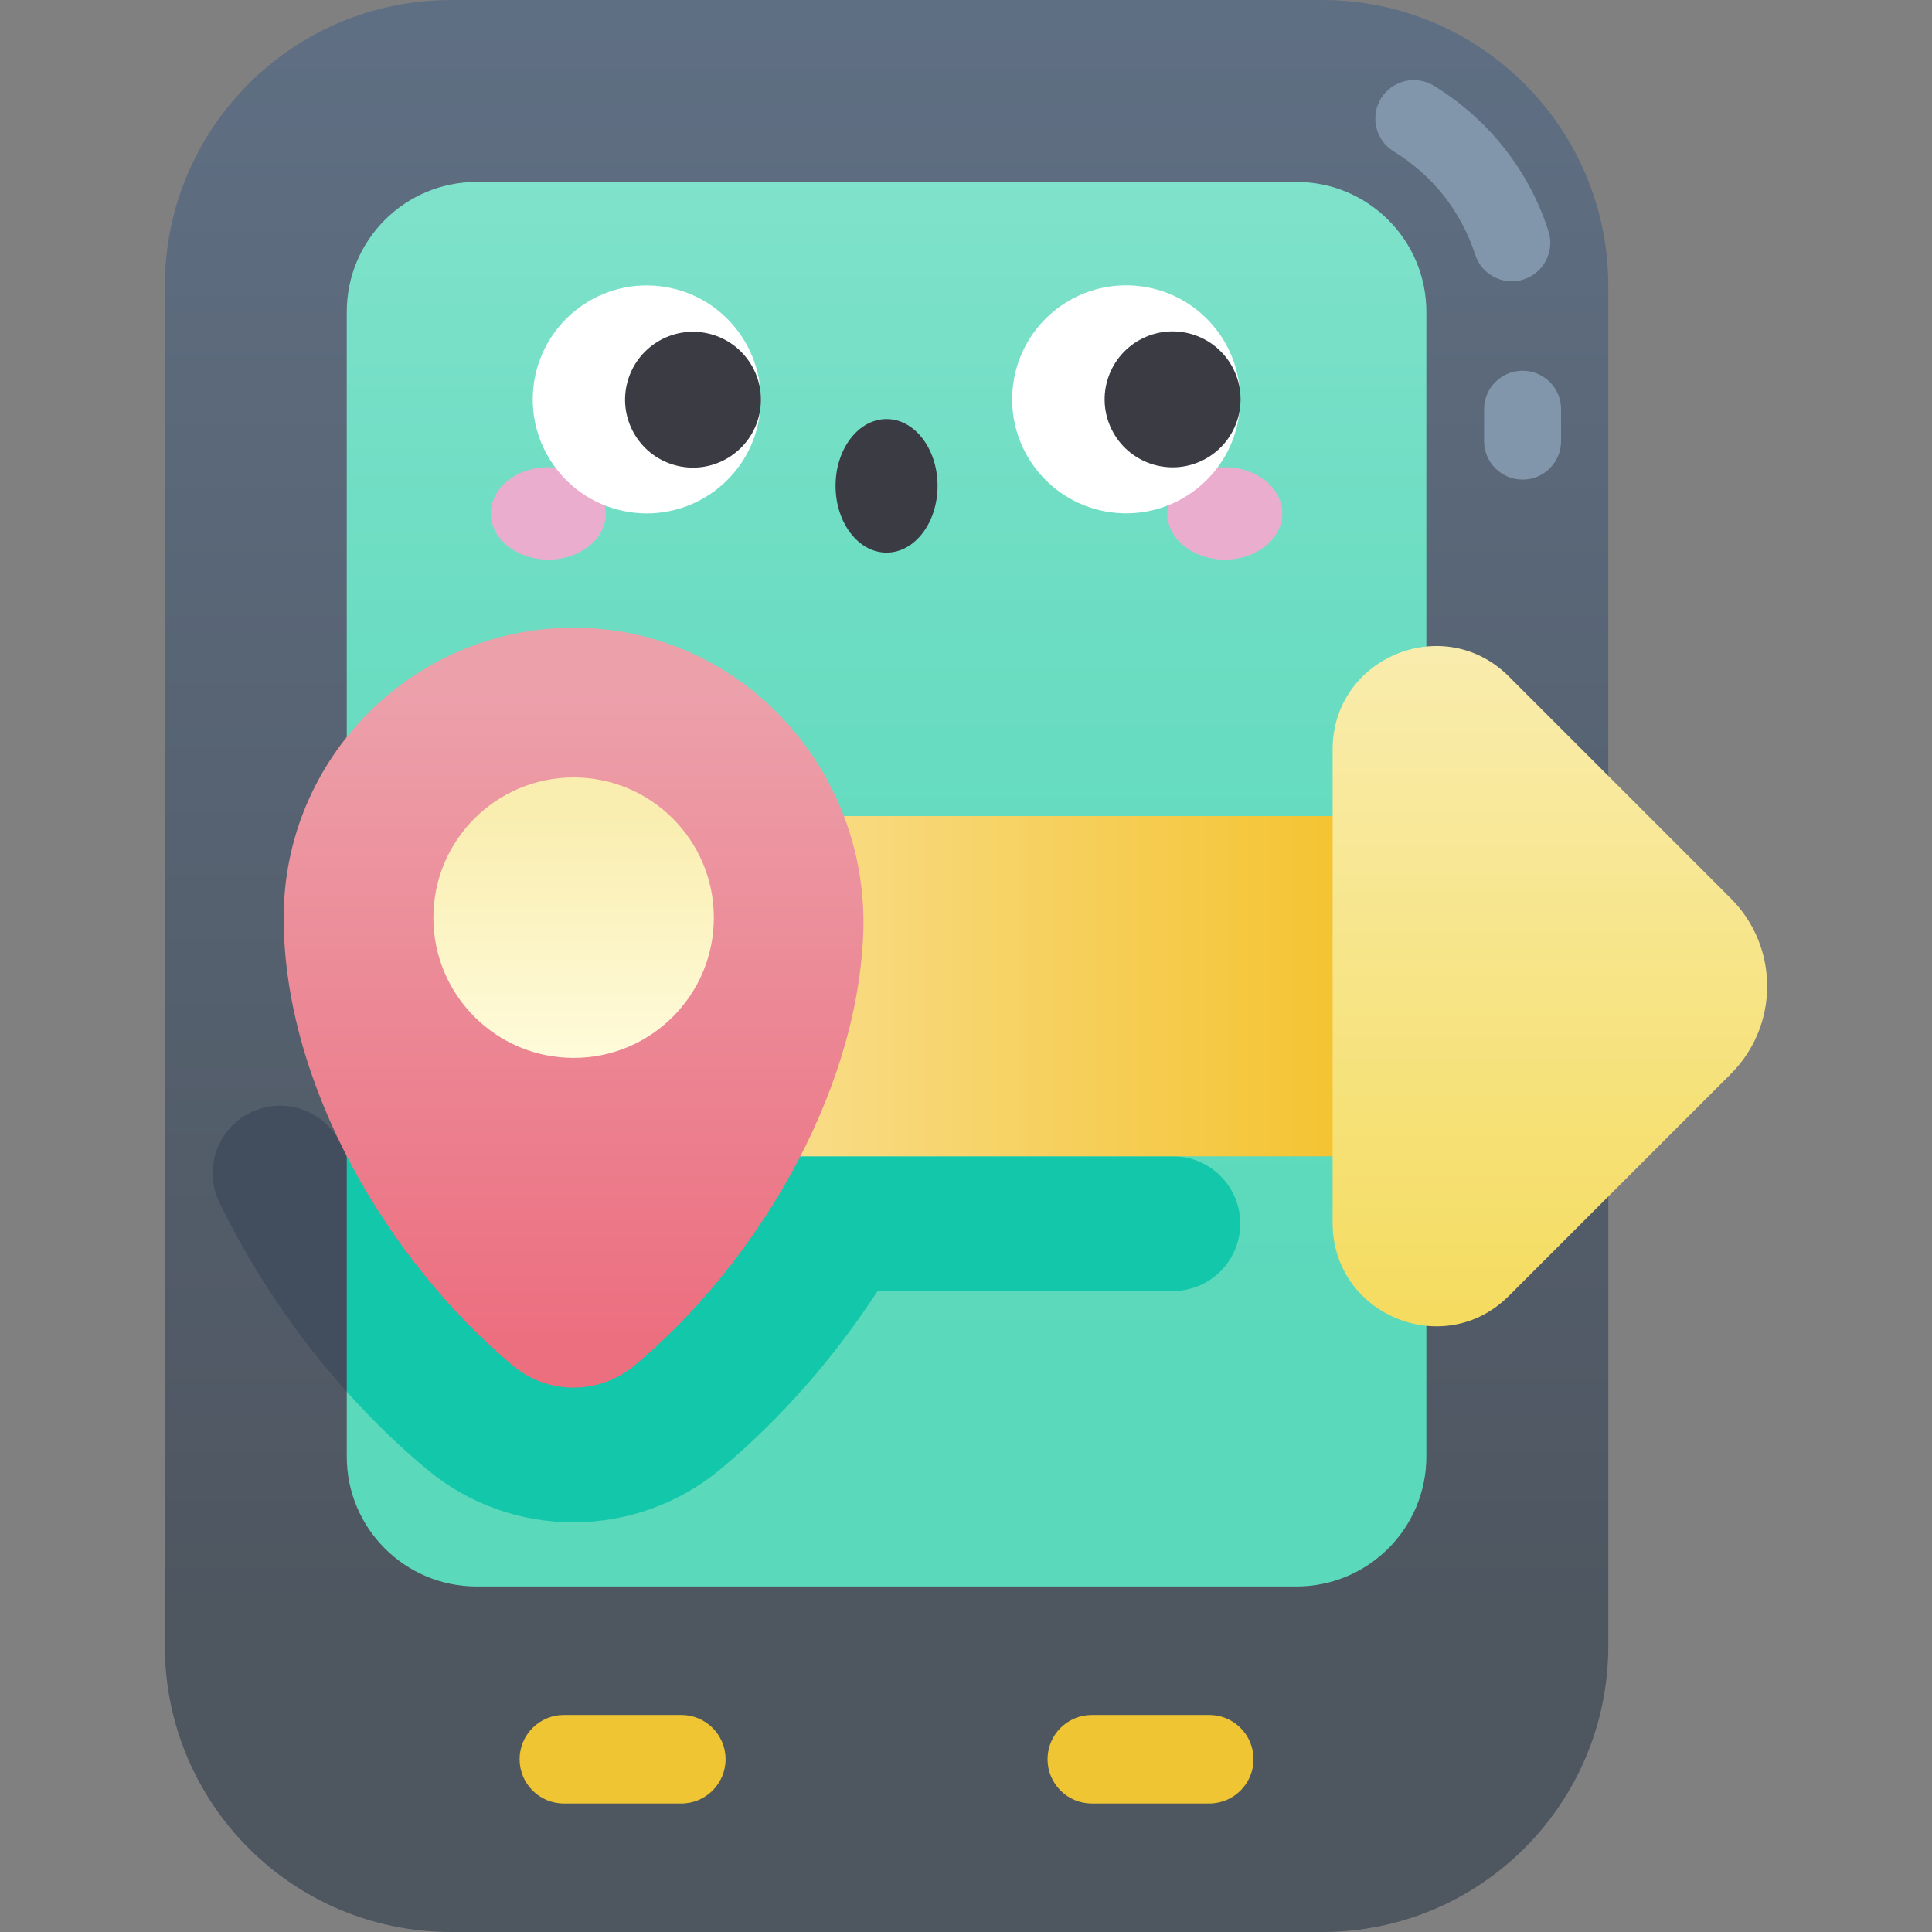 <svg id="Capa_1" enable-background="new 0 0 502 502" height="512" viewBox="0 0 502 502" width="512" xmlns="http://www.w3.org/2000/svg" xmlns:xlink="http://www.w3.org/1999/xlink"><rect x="0" y="0" width="502" height="502" fill="#808080" stroke="none"/><linearGradient id="SVGID_1_" gradientUnits="userSpaceOnUse" x1="230.36" x2="230.36" y1="419.592" y2="-115.55"><stop offset="0" stop-color="#4e5660"/><stop offset="1" stop-color="#64768d"/></linearGradient><linearGradient id="SVGID_2_" gradientUnits="userSpaceOnUse" x1="230.36" x2="230.36" y1="352.312" y2="-36.731"><stop offset="0" stop-color="#5bd9bb"/><stop offset=".253" stop-color="#60dabd"/><stop offset=".573" stop-color="#70dec4"/><stop offset=".926" stop-color="#8ae4cf"/><stop offset="1" stop-color="#90e6d2"/></linearGradient><linearGradient id="SVGID_3_" gradientUnits="userSpaceOnUse" x1="355.737" x2="179.162" y1="256.245" y2="256.245"><stop offset="0" stop-color="#f4c22c"/><stop offset="1" stop-color="#f9e198"/></linearGradient><linearGradient id="SVGID_4_" gradientUnits="userSpaceOnUse" x1="402.716" x2="402.716" y1="373.145" y2="164.439"><stop offset="0" stop-color="#f4d952"/><stop offset="1" stop-color="#f9edaf"/></linearGradient><linearGradient id="SVGID_5_" gradientUnits="userSpaceOnUse" x1="149.032" x2="149.032" y1="347.271" y2="179.455"><stop offset="0" stop-color="#ec6f80"/><stop offset="1" stop-color="#eca0aa"/></linearGradient><linearGradient id="SVGID_6_" gradientUnits="userSpaceOnUse" x1="149.046" x2="149.046" y1="210.774" y2="278.737"><stop offset="0" stop-color="#f9edaf"/><stop offset="1" stop-color="#fffcdd"/></linearGradient><g><path d="m42.829 427.657v-353.314c0-41.059 33.284-74.343 74.343-74.343h226.377c41.058 0 74.342 33.284 74.342 74.343v353.315c0 41.058-33.284 74.343-74.342 74.343h-226.377c-41.059-.001-74.343-33.285-74.343-74.344z" fill="url(#SVGID_1_)"/><path d="m133.341 354.9c-17.67-14.726-33.829-35.159-44.856-57.758-4.247-8.704-14.743-12.313-23.436-8.044-8.642 4.244-12.252 14.682-8.041 23.34 13.047 26.824 32.097 51.158 53.925 69.348z" fill="#424e5e"/><path d="m336.869 47.272h-213.018c-18.639 0-33.749 15.11-33.749 33.749v219.427l9.334 34.096-9.334 27.065v16.862c0 18.639 15.11 33.749 33.749 33.749h213.019c18.639 0 33.749-15.11 33.749-33.749v-297.449c0-18.639-15.11-33.75-33.75-33.75z" fill="url(#SVGID_2_)"/><path d="m304.756 300.448h-214.655v61.162c6.556 7.317 13.535 14.095 20.831 20.176 22.193 18.495 54.367 18.268 76.417-.159 15.688-13.11 29.473-28.941 40.675-46.179h76.731c9.665 0 17.5-7.835 17.5-17.5.002-9.665-7.834-17.5-17.499-17.5z" fill="#12c7aa"/><g fill="#efc534"><path d="m177.032 468.611h-30.522c-6.351 0-11.5-5.149-11.5-11.5s5.149-11.5 11.5-11.5h30.522c6.351 0 11.5 5.149 11.5 11.5s-5.149 11.5-11.5 11.5z"/><path d="m314.21 468.611h-30.523c-6.352 0-11.5-5.149-11.5-11.5s5.148-11.5 11.5-11.5h30.523c6.352 0 11.5 5.149 11.5 11.5s-5.148 11.5-11.5 11.5z"/></g><path d="m166.618 300.448v-88.407h185.745v88.407z" fill="url(#SVGID_3_)"/><path d="m392.057 336.714 57.671-57.671c12.591-12.591 12.591-33.006 0-45.597l-57.671-57.671c-16.9-16.9-45.795-4.931-45.795 18.969v123.001c0 23.9 28.895 35.869 45.795 18.969z" fill="url(#SVGID_4_)"/><path d="m164.907 354.77c31.095-25.986 57.502-69.625 59.374-111.603 1.93-43.262-32.056-80.138-75.361-80.067-41.552.068-75.215 33.773-75.215 75.341 0 43.467 27.303 89.513 59.635 116.457 9.145 7.623 22.432 7.506 31.567-.128z" fill="url(#SVGID_5_)"/><circle cx="149.046" cy="238.442" fill="url(#SVGID_6_)" r="36.438"/><g><ellipse cx="142.474" cy="133.405" fill="#eaadcd" rx="14.936" ry="12.003"/><ellipse cx="318.246" cy="133.405" fill="#eaadcd" rx="14.936" ry="12.003"/><ellipse cx="168.081" cy="103.787" fill="#fff" rx="29.618" ry="29.618" transform="matrix(.16 -.987 .987 .16 38.711 253.073)"/><ellipse cx="180.047" cy="103.787" fill="#3b3b44" rx="17.652" ry="17.652" transform="matrix(.23 -.973 .973 .23 37.67 255.172)"/><ellipse cx="292.639" cy="103.787" fill="#fff" rx="29.618" ry="29.618" transform="matrix(.078 -.997 .997 .078 166.314 387.427)"/><g fill="#3b3b44"><ellipse cx="304.542" cy="103.787" rx="17.652" ry="17.652" transform="matrix(.898 -.441 .441 .898 -14.566 144.873)"/><ellipse cx="230.36" cy="126.239" rx="13.252" ry="17.352"/></g></g><g fill="#8196ab"><path d="m395.619 124.617c-5.522 0-10-4.477-10-10v-8.285c0-5.523 4.478-10 10-10s10 4.477 10 10v8.285c0 5.523-4.477 10-10 10z"/><path d="m392.815 73.095c-4.229 0-8.156-2.703-9.519-6.944-3.582-11.15-11.093-20.666-21.148-26.795-4.717-2.875-6.209-9.028-3.335-13.744 2.874-4.715 9.027-6.21 13.743-3.335 14.155 8.628 24.731 22.036 29.781 37.756 1.69 5.258-1.204 10.89-6.462 12.58-1.017.327-2.048.482-3.06.482z"/></g></g></svg>
